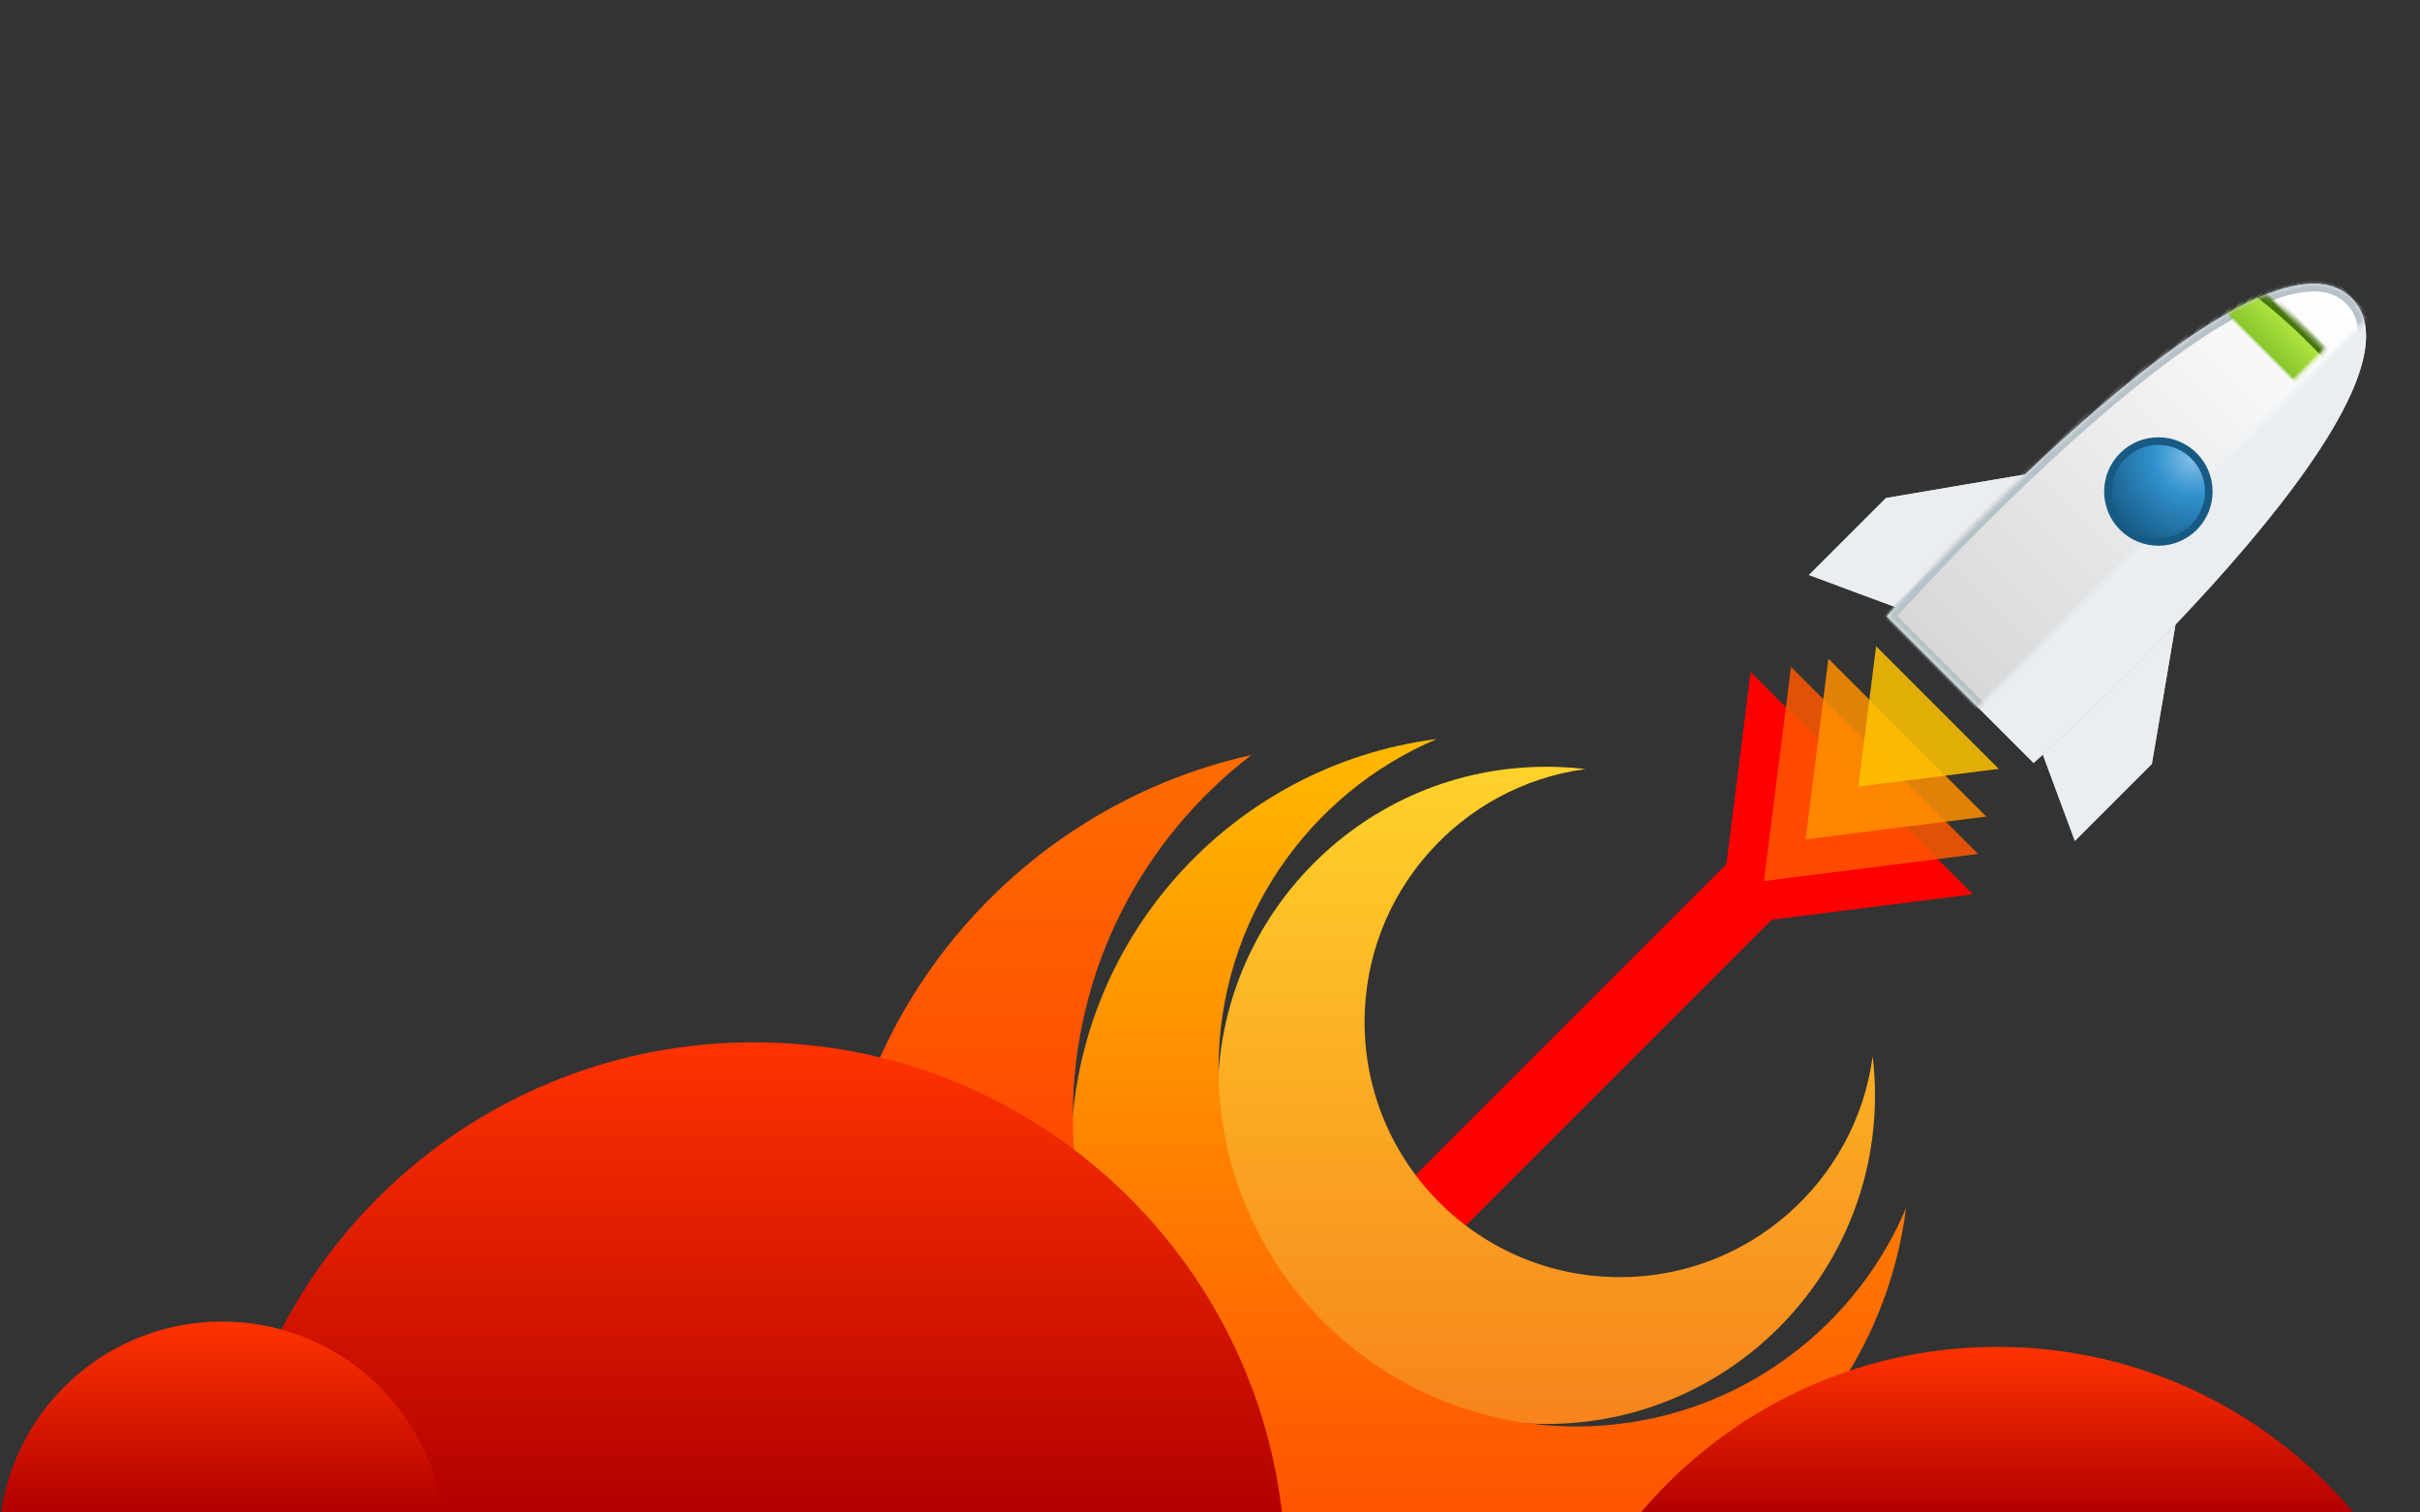<?xml version="1.0" encoding="UTF-8" standalone="no"?>
<svg width="637px" height="398px" viewBox="0 0 637 398" version="1.1" xmlns="http://www.w3.org/2000/svg" xmlns:xlink="http://www.w3.org/1999/xlink">
    <rect x="0" y="0" width="637" height="398" fill="#333333" stroke="none"/>
    <!-- Generator: Sketch 3.7.1 (28215) - http://www.bohemiancoding.com/sketch -->
    <title>Rocket Illustration</title>
    <desc>Created with Sketch.</desc>
    <defs>
        <linearGradient x1="50%" y1="0%" x2="50%" y2="100%" id="linearGradient-1">
            <stop stop-color="#FFD22A" offset="0%"></stop>
            <stop stop-color="#F7841C" offset="100%"></stop>
        </linearGradient>
        <linearGradient x1="50%" y1="0%" x2="50%" y2="100%" id="linearGradient-2">
            <stop stop-color="#FFB900" offset="0%"></stop>
            <stop stop-color="#FF5300" offset="100%"></stop>
        </linearGradient>
        <linearGradient x1="50%" y1="0%" x2="50%" y2="100%" id="linearGradient-3">
            <stop stop-color="#FF6D00" offset="0%"></stop>
            <stop stop-color="#FF2D00" offset="100%"></stop>
        </linearGradient>
        <linearGradient x1="50%" y1="0%" x2="50%" y2="100%" id="linearGradient-4">
            <stop stop-color="#FF3300" offset="0%"></stop>
            <stop stop-color="#B30000" offset="100%"></stop>
        </linearGradient>
        <linearGradient x1="123.081%" y1="50%" x2="-19.847%" y2="50%" id="linearGradient-5">
            <stop stop-color="#292929" offset="0%"></stop>
            <stop stop-color="#8E9599" offset="49.406%"></stop>
            <stop stop-color="#313131" offset="100%"></stop>
        </linearGradient>
        <polygon id="path-6" points="35.422 142.127 64.04 142.127 77.048 157.737 22.414 157.737"></polygon>
        <mask id="mask-7" maskContentUnits="userSpaceOnUse" maskUnits="objectBoundingBox" x="0" y="0" width="54.634" height="15.61" fill="white">
            <use xlink:href="#path-6"></use>
        </mask>
        <linearGradient x1="123.081%" y1="50%" x2="-19.847%" y2="50%" id="linearGradient-8">
            <stop stop-color="#565F65" offset="0%"></stop>
            <stop stop-color="#F1F4F5" offset="49.406%"></stop>
            <stop stop-color="#B7C0C5" offset="100%"></stop>
        </linearGradient>
        <linearGradient x1="50%" y1="2.659%" x2="50%" y2="100%" id="linearGradient-9">
            <stop stop-color="#FFFFFF" offset="0%"></stop>
            <stop stop-color="#D7D7D7" offset="100%"></stop>
        </linearGradient>
        <polygon id="path-10" points="71.845 85.309 99.236 123.842 99.236 152.527 71.845 139.943"></polygon>
        <mask id="mask-11" maskContentUnits="userSpaceOnUse" maskUnits="objectBoundingBox" x="0" y="0" width="27.391" height="67.218" fill="white">
            <use xlink:href="#path-10"></use>
        </mask>
        <polygon id="path-12" points="0.227 85.309 27.618 123.842 27.618 152.527 0.227 139.943"></polygon>
        <mask id="mask-13" maskContentUnits="userSpaceOnUse" maskUnits="objectBoundingBox" x="0" y="0" width="27.391" height="67.218" fill="white">
            <use xlink:href="#path-12"></use>
        </mask>
        <path d="M49.731,145.69 L77.048,145.69 C77.048,145.69 85.461,-4.94707422e-13 49.731,-4.8316906e-13 C14.001,-4.71500578e-13 22.414,145.69 22.414,145.69 L49.731,145.69 Z" id="path-14"></path>
        <mask id="mask-16" maskContentUnits="userSpaceOnUse" maskUnits="objectBoundingBox" x="0" y="0" width="56.358" height="145.69" fill="white">
            <use xlink:href="#path-14"></use>
        </mask>
        <linearGradient x1="50%" y1="0%" x2="50%" y2="100%" id="linearGradient-17">
            <stop stop-color="#B5EC45" offset="0%"></stop>
            <stop stop-color="#53930C" offset="100%"></stop>
        </linearGradient>
        <path d="M22.629,16.918 C22.629,16.918 33.828,14.317 49.933,14.317 C66.037,14.317 76.833,16.918 76.833,16.918 L76.833,40.333 C76.833,40.333 67.86,37.731 49.933,37.731 C32.006,37.731 22.629,40.333 22.629,40.333 L22.629,16.918 Z" id="path-18"></path>
        <mask id="mask-19" maskContentUnits="userSpaceOnUse" maskUnits="objectBoundingBox" x="0" y="0" width="54.204" height="26.016" fill="white">
            <use xlink:href="#path-18"></use>
        </mask>
        <path d="M22.629,42.934 C22.629,42.934 33.828,40.333 49.933,40.333 C66.037,40.333 76.833,42.934 76.833,42.934 L76.833,53.341 C76.833,53.341 67.86,50.739 49.933,50.739 C32.006,50.739 22.629,53.341 22.629,53.341 L22.629,42.934 Z" id="path-20"></path>
        <mask id="mask-21" maskContentUnits="userSpaceOnUse" maskUnits="objectBoundingBox" x="0" y="0" width="54.204" height="13.008" fill="white">
            <use xlink:href="#path-20"></use>
        </mask>
        <radialGradient cx="50%" cy="0%" fx="50%" fy="0%" r="100%" id="radialGradient-22">
            <stop stop-color="#87C3E8" offset="0%"></stop>
            <stop stop-color="#3192CF" offset="39.098%"></stop>
            <stop stop-color="#175A84" offset="100%"></stop>
        </radialGradient>
        <path d="M125.48,240 C125.509,230.375 131.563,220.93 138.961,220.742 C131.604,220.857 125.662,211.044 125.48,201.484 C125.599,211.057 119.901,220.742 112,220.742 C119.901,220.742 125.368,230.365 125.48,240 Z" id="path-23"></path>
        <mask id="mask-24" maskContentUnits="userSpaceOnUse" maskUnits="objectBoundingBox" x="0" y="0" width="26.961" height="38.516" fill="white">
            <use xlink:href="#path-23"></use>
        </mask>
        <path d="M358.175,161 C358.194,154.449 362.315,148.021 367.35,147.893 C362.343,147.971 358.299,141.292 358.175,134.785 C358.256,141.3 354.377,147.893 349,147.893 C354.377,147.893 358.098,154.442 358.175,161 Z" id="path-25"></path>
        <mask id="mask-26" maskContentUnits="userSpaceOnUse" maskUnits="objectBoundingBox" x="0" y="0" width="18.35" height="26.215" fill="white">
            <use xlink:href="#path-25"></use>
        </mask>
        <path d="M582.364,288.743 C582.388,280.407 587.632,272.227 594.039,272.064 C587.667,272.164 582.521,263.665 582.364,255.386 C582.466,263.676 577.531,272.064 570.689,272.064 C577.531,272.064 582.266,280.399 582.364,288.743 Z" id="path-27"></path>
        <mask id="mask-28" maskContentUnits="userSpaceOnUse" maskUnits="objectBoundingBox" x="0" y="0" width="23.35" height="33.358" fill="white">
            <use xlink:href="#path-27"></use>
        </mask>
        <path d="M427.906,273.195 C427.921,268.093 431.13,263.088 435.051,262.988 C431.151,263.049 428.002,257.848 427.906,252.781 C427.969,257.855 424.949,262.988 420.761,262.988 C424.949,262.988 427.846,268.088 427.906,273.195 Z" id="path-29"></path>
        <mask id="mask-30" maskContentUnits="userSpaceOnUse" maskUnits="objectBoundingBox" x="0" y="0" width="14.29" height="20.414" fill="white">
            <use xlink:href="#path-29"></use>
        </mask>
        <path d="M447.906,15.737 C447.917,11.864 450.354,8.064 453.33,7.988 C450.37,8.034 447.979,4.086 447.906,0.239 C447.954,4.091 445.661,7.988 442.482,7.988 C445.661,7.988 447.861,11.86 447.906,15.737 Z" id="path-31"></path>
        <mask id="mask-32" maskContentUnits="userSpaceOnUse" maskUnits="objectBoundingBox" x="0" y="0" width="10.848" height="15.497" fill="white">
            <use xlink:href="#path-31"></use>
        </mask>
        <path d="M8.906,321.695 C8.925,315.344 12.92,309.112 17.801,308.988 C12.946,309.064 9.026,302.589 8.906,296.281 C8.984,302.597 5.224,308.988 0.011,308.988 C5.224,308.988 8.832,315.338 8.906,321.695 Z" id="path-33"></path>
        <mask id="mask-34" maskContentUnits="userSpaceOnUse" maskUnits="objectBoundingBox" x="0" y="0" width="17.79" height="25.414" fill="white">
            <use xlink:href="#path-33"></use>
        </mask>
        <path d="M210.399,90.799 C210.414,85.698 213.623,80.692 217.544,80.592 C213.645,80.653 210.496,75.452 210.399,70.386 C210.462,75.459 207.442,80.592 203.255,80.592 C207.442,80.592 210.34,85.693 210.399,90.799 Z" id="path-35"></path>
        <mask id="mask-36" maskContentUnits="userSpaceOnUse" maskUnits="objectBoundingBox" x="0" y="0" width="14.29" height="20.414" fill="white">
            <use xlink:href="#path-35"></use>
        </mask>
    </defs>
    <g id="Design" stroke="none" stroke-width="1" fill="none" fill-rule="evenodd">
        <g id="Artboard-1" transform="translate(-587, -104)">
            <g id="Jumbotron" transform="translate(-47, 40)">
                <g id="Rocket-Illustration" transform="translate(47, 64)">
                    <g id="Trail" transform="translate(1021.241, 262.056) rotate(-315) translate(-1021.241, -262.056) translate(979.241, 154.556)">
                        <rect id="Rectangle-8" fill="#FF0000" x="31.825" y="63.545" width="18.776" height="150.903"></rect>
                        <polygon id="Triangle-1-Copy-3" fill="#FF0000" transform="translate(41.944, 55.164) scale(1, -1) translate(-41.944, -55.164) " points="41.944 28.503 83.307 81.824 0.58 81.824"></polygon>
                        <polygon id="Triangle-1-Copy-2" fill="#FF5700" opacity="0.855" transform="translate(41.944, 42.469) scale(1, -1) translate(-41.944, -42.469) " points="41.944 20.018 76.776 64.92 7.111 64.92"></polygon>
                        <polygon id="Triangle-1-Copy" fill="#FF9000" opacity="0.854" transform="translate(41.944, 30.478) scale(1, -1) translate(-41.944, -30.478) " points="41.944 11.543 71.322 49.414 12.565 49.414"></polygon>
                        <polygon id="Triangle-1" fill="#FFC300" opacity="0.85" transform="translate(41.944, 15.054) scale(1, -1) translate(-41.944, -15.054) " points="41.944 0.343 64.769 29.766 19.119 29.766"></polygon>
                    </g>
                    <g id="Billows" transform="translate(587, 193.957)">
                        <path d="M492.935,84.097 C493.334,87.467 493.539,90.896 493.539,94.374 C493.539,142.146 454.812,180.874 407.039,180.874 C359.266,180.874 320.539,142.146 320.539,94.374 C320.539,46.601 359.266,7.874 407.039,7.874 C410.516,7.874 413.946,8.079 417.316,8.478 C384.494,12.896 359.188,41.018 359.188,75.049 C359.188,112.15 389.263,142.225 426.363,142.225 C460.395,142.225 488.516,116.919 492.935,84.097 Z" id="Combined-Shape" fill="url(#linearGradient-1)"></path>
                        <path d="M450.045,204.043 C477.791,186.947 497.395,157.912 501.697,124.099 C487.373,157.853 453.924,181.527 414.946,181.527 C362.922,181.527 320.749,139.354 320.749,87.33 C320.749,48.352 344.423,14.903 378.177,0.579 C323.879,7.487 281.9,53.858 281.9,110.033 C281.9,149.78 302.916,184.618 334.441,204.043 L450.045,204.043 Z" id="Combined-Shape" fill="url(#linearGradient-2)"></path>
                        <path d="M490.993,194.043 C493.686,187.241 495.865,180.178 497.481,172.904 C491.438,180.78 484.44,187.884 476.659,194.043 L490.993,194.043 Z M229.086,194.043 C222.738,178.008 219.249,160.53 219.249,142.237 C219.249,75.013 266.363,18.793 329.372,4.795 C300.808,26.712 282.393,61.196 282.393,99.98 C282.393,138.11 300.191,172.082 327.932,194.043 L229.086,194.043 Z" id="Combined-Shape" fill="url(#linearGradient-3)"></path>
                        <path d="M337.422,204.043 C329.332,134.435 270.173,80.405 198.394,80.405 C126.615,80.405 67.456,134.435 59.366,204.043 L337.422,204.043 Z" id="Combined-Shape" fill="url(#linearGradient-4)"></path>
                        <path d="M116.535,204.043 C112.371,175.683 87.94,153.911 58.423,153.911 C28.907,153.911 4.476,175.683 0.312,204.043 L116.535,204.043 Z" id="Combined-Shape" fill="url(#linearGradient-4)"></path>
                        <path d="M619.377,204.043 C596.877,177.454 563.261,160.573 525.701,160.573 C488.142,160.573 454.525,177.454 432.025,204.043 L619.377,204.043 Z" id="Combined-Shape" fill="url(#linearGradient-4)"></path>
                    </g>
                    <g id="Rocket" transform="translate(1150.328, 134.567) rotate(-315) translate(-1150.328, -134.567) translate(1100.328, 55.567)">
                        <use id="Rectangle-5" stroke="#696D70" mask="url(#mask-7)" stroke-width="4" fill="url(#linearGradient-5)" xlink:href="#path-6"></use>
                        <g id="Rectangle-3">
                            <use fill="url(#linearGradient-8)" xlink:href="#path-10"></use>
                            <use fill="#EAEEF1" xlink:href="#path-10"></use>
                            <use stroke="#B7C2C8" mask="url(#mask-11)" stroke-width="4" fill="url(#linearGradient-9)" xlink:href="#path-10"></use>
                        </g>
                        <g id="Rectangle-3-Copy" transform="translate(13.922, 118.918) scale(-1, 1) translate(-13.922, -118.918) ">
                            <use fill="url(#linearGradient-8)" xlink:href="#path-12"></use>
                            <use fill="#EAEEF1" xlink:href="#path-12"></use>
                            <use stroke="#B7C2C8" mask="url(#mask-13)" stroke-width="4" fill="url(#linearGradient-9)" xlink:href="#path-12"></use>
                        </g>
                        <mask id="mask-15" fill="white">
                            <use xlink:href="#path-14"></use>
                        </mask>
                        <g id="Mask">
                            <use fill="url(#linearGradient-8)" xlink:href="#path-14"></use>
                            <use fill="#EAEEF1" xlink:href="#path-14"></use>
                            <use stroke="#B7C2C8" mask="url(#mask-16)" stroke-width="4" fill="url(#linearGradient-9)" xlink:href="#path-14"></use>
                        </g>
                        <g id="Rectangle-6" mask="url(#mask-15)" stroke-width="4" stroke="#46760D" fill="url(#linearGradient-17)">
                            <use mask="url(#mask-19)" xlink:href="#path-18"></use>
                        </g>
                        <g id="Rectangle-6-Copy" mask="url(#mask-15)" stroke-width="4" stroke="#46760D" fill="url(#linearGradient-17)">
                            <use mask="url(#mask-21)" xlink:href="#path-20"></use>
                        </g>
                        <path d="M49.731,85.21 C57.061,85.21 63.004,79.268 63.004,71.937 C63.004,64.607 57.061,58.665 49.731,58.665 C42.401,58.665 36.459,64.607 36.459,71.937 C36.459,79.268 42.401,85.21 49.731,85.21 Z" id="Oval-8" stroke="#175A84" stroke-width="2" fill="url(#radialGradient-22)" mask="url(#mask-15)"></path>
                    </g>
                    <g id="Stars" transform="translate(630, 0)" stroke="#95D6FF" stroke-width="4">
                        <use id="Oval-11" mask="url(#mask-24)" xlink:href="#path-23"></use>
                        <use id="Oval-11" mask="url(#mask-26)" xlink:href="#path-25"></use>
                        <use id="Oval-11-Copy" mask="url(#mask-28)" xlink:href="#path-27"></use>
                        <use id="Oval-11-Copy-2" mask="url(#mask-30)" xlink:href="#path-29"></use>
                        <use id="Oval-11-Copy-4" mask="url(#mask-32)" xlink:href="#path-31"></use>
                        <use id="Oval-11-Copy-5" mask="url(#mask-34)" xlink:href="#path-33"></use>
                        <use id="Oval-11-Copy-3" mask="url(#mask-36)" xlink:href="#path-35"></use>
                    </g>
                </g>
            </g>
        </g>
    </g>
</svg>